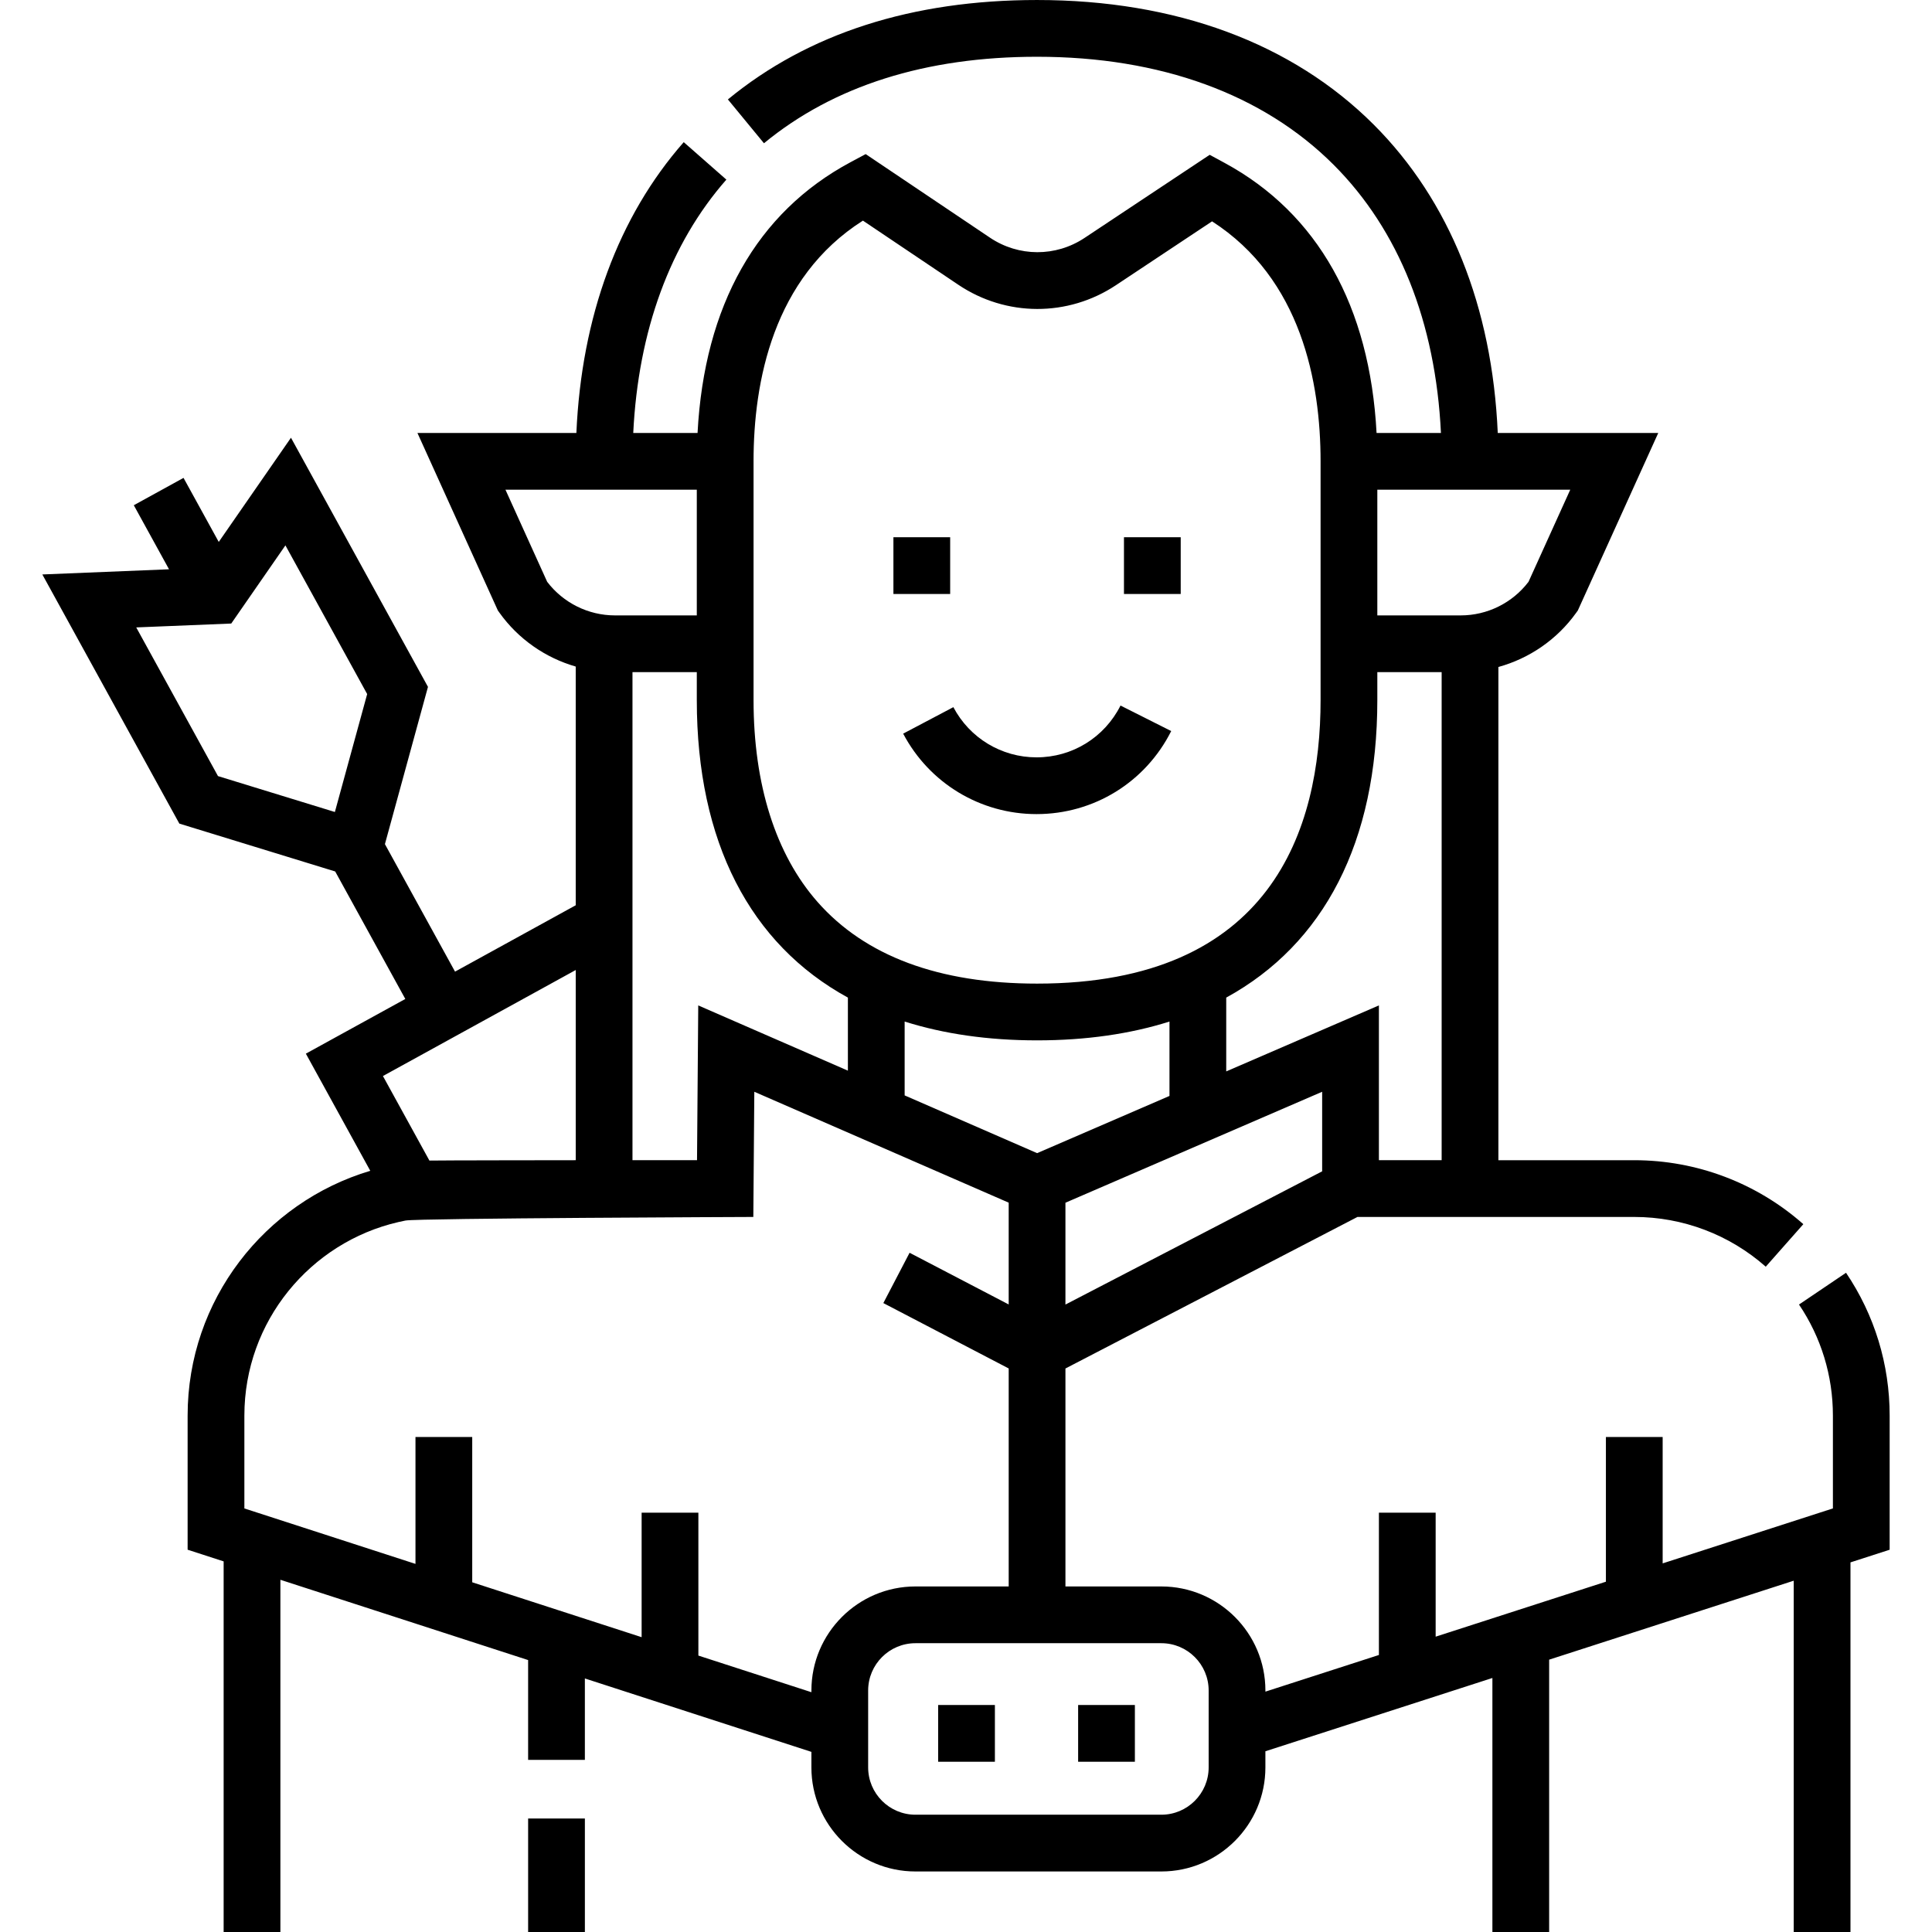 <svg id="Capa_1" enable-background="new 0 0 510.66 510.66" height="512" viewBox="0 0 510.66 510.66" width="512" xmlns="http://www.w3.org/2000/svg"><g><path d="m236.145 142h15v15h-15z"/><path d="m297.083 142h15v15h-15z"/><path d="m273.971 215.181c15.148 0 28.79-8.41 35.601-21.949l-13.399-6.742c-4.249 8.445-12.756 13.691-22.201 13.691-9.242 0-17.666-5.084-21.983-13.268l-13.267 7c6.921 13.118 20.427 21.268 35.249 21.268z"/><path d="m499.468 374.16c0-13.525-3.988-26.577-11.532-37.745l-12.43 8.396c5.863 8.679 8.962 18.827 8.962 29.349v24.54l-45 14.528v-33.401h-15v38.244l-45 14.528v-32.772h-15v37.614l-30 9.686v-.3c0-15.163-12.336-27.5-27.5-27.5h-25.354v-57.61l77.185-40.057h73.169c12.817 0 25.159 4.669 34.75 13.146l9.934-11.238c-12.335-10.903-28.204-16.907-44.684-16.907h-35.917v-130.366c8.206-2.266 15.528-7.274 20.577-14.349l.425-.596 21.254-46.913h-42.424c-1.458-33.366-12.711-61.426-32.777-81.492-21.553-21.552-52.326-32.945-88.992-32.945-33.035 0-60.528 8.842-81.717 26.28l9.532 11.582c18.433-15.17 42.719-22.862 72.185-22.862 32.602 0 59.708 9.873 78.386 28.552 17.226 17.226 26.956 41.624 28.366 70.886h-17.016c-1.77-33.446-15.553-58.033-40.141-71.37l-3.966-2.151-33.078 21.969c-7.608 5.052-17.422 5.024-25.002-.071l-32.848-22.086-3.979 2.128c-24.792 13.265-38.685 37.926-40.459 71.582h-16.997c1.313-26.997 9.74-50.04 24.612-66.964l-11.268-9.902c-17.285 19.67-27.021 46.127-28.377 76.866h-42.011l21.254 46.913.425.596c4.964 6.955 12.124 11.915 20.161 14.233v63.093l-31.901 17.542-18.532-33.702 11.38-41.564-36.212-65.852-19.09 27.544-9.31-16.931-13.144 7.229 9.31 16.93-33.485 1.367 36.212 65.853 41.196 12.652 18.532 33.701-26.287 14.455 17.027 30.966c-27.883 8.299-48.279 34.154-48.279 64.696v35.453l9.521 3.086v97.961h15v-93.1l65.479 21.221v26.379h15v-21.518l59.875 19.405v4.112c0 15.163 12.336 27.5 27.5 27.5h65c15.164 0 27.5-12.337 27.5-27.5v-4.27l60-19.371v67.141h15v-71.983l64.646-20.871v92.854h15v-97.697l10.354-3.343zm-463.459-208.324 25.114-1.025 14.317-20.658 21.61 39.299-8.535 31.173-30.896-9.49zm131.167 11.824h17v7.387c0 37.489 14.104 64.491 39.938 78.635v19.311l-39.556-17.245-.322 40.912h-17.059v-129zm71.938 92.352c10.354 3.271 22.043 4.973 35 4.973s24.646-1.702 35-4.973v19.662l-34.987 15.123-35.013-15.264zm42.5 47.888 67.854-29.328v21.03l-67.854 35.216zm82.854-11.24v-40.912l-40.354 17.442v-19.508c25.834-14.144 39.938-41.146 39.938-78.635v-7.387h17v129zm39.548-152.882c-4.239 5.574-10.883 8.882-17.91 8.882h-22.055v-33.223h50.993zm-204.84-31.84c0-20.972 5.138-48.523 28.911-63.624l25.206 16.947c12.632 8.494 28.988 8.541 41.67.12l25.407-16.874c23.586 15.168 28.682 42.585 28.682 63.431v63.109c0 34.187-13.001 74.938-74.938 74.938-25.904 0-45.432-7.267-58.041-21.6-11.054-12.563-16.896-31.008-16.896-53.338v-63.109zm-54.549 31.84-11.027-24.34h50.577v33.223h-21.638c-7.028-.001-13.672-3.308-17.912-8.883zm-43.411 130.636 50.96-28.022v50.269s-37.485.035-38.674.097zm83.377 153.184v-37.771h-15v32.909l-44.775-14.511v-38.398h-15v33.537l-45.225-14.657v-24.547c0-24.9 17.431-45.792 40.727-51.152l1.889-.401c3.203-.613 91.909-.946 91.909-.946l.261-33.088 67.236 29.311v26.906l-26.194-13.664-6.938 13.299 33.132 17.282v57.621h-24.646c-15.164 0-27.5 12.337-27.5 27.5v.452zm134.875 29.562c0 6.893-5.607 12.5-12.5 12.5h-65c-6.893 0-12.5-5.607-12.5-12.5v-20.333c0-6.893 5.607-12.5 12.5-12.5h65c6.893 0 12.5 5.607 12.5 12.5z"/><path d="m247.968 450.66h15v15h-15z"/><path d="m284.968 450.66h15v15h-15z"/><path d="m139.593 480.66h15v30h-15z"/></g></svg>